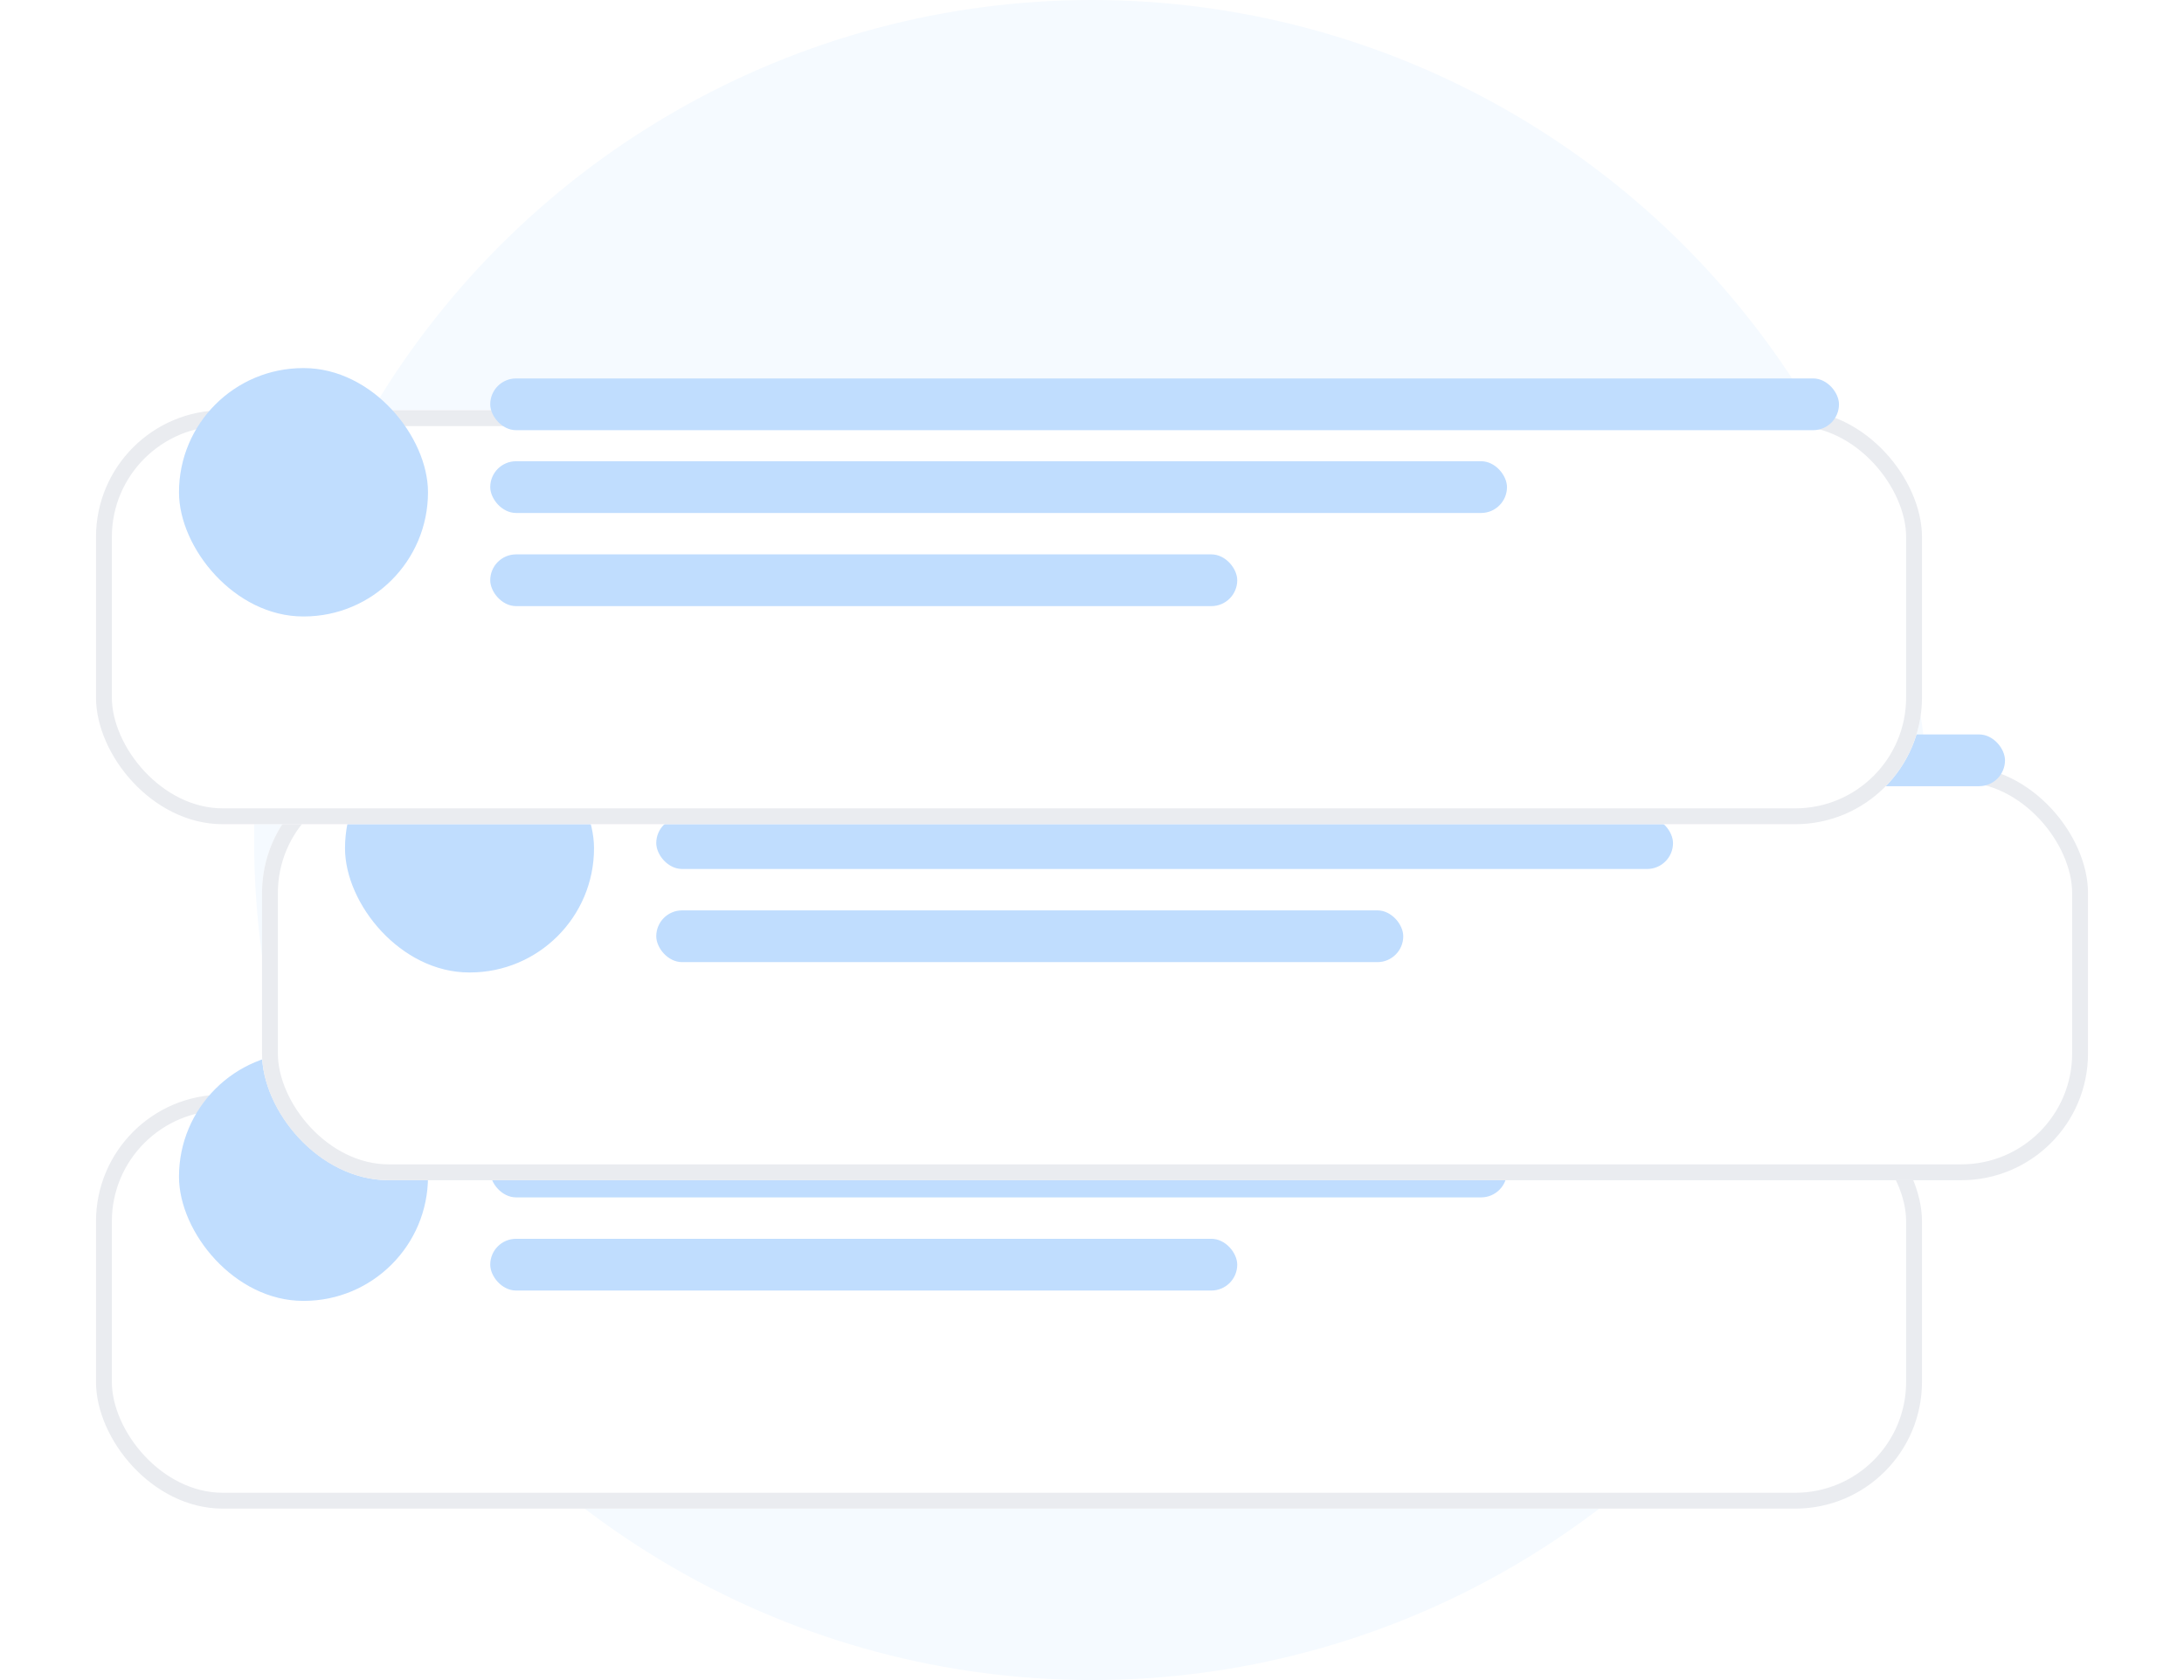 <svg width="182" height="140" viewBox="0 0 182 140" fill="none" xmlns="http://www.w3.org/2000/svg">
<ellipse cx="91.001" cy="70" rx="69.826" ry="70" fill="#F5FAFF"/>
<g filter="url(#filter0_dd_1864_14126)">
<rect x="8" y="80.806" width="152.166" height="34.495" rx="10.566" fill="white"/>
<rect x="8.66" y="81.466" width="150.845" height="33.175" rx="9.906" stroke="#EAECF0" stroke-width="1.321"/>
</g>
<rect x="14.916" y="87.705" width="20.75" height="20.697" rx="10.349" fill="#C0DDFE"/>
<rect x="40.853" y="88.567" width="112.395" height="4.312" rx="2.156" fill="#C0DDFE"/>
<rect x="40.853" y="95.466" width="84.729" height="4.312" rx="2.156" fill="#C0DDFE"/>
<rect x="40.853" y="103.228" width="62.25" height="4.312" rx="2.156" fill="#C0DDFE"/>
<g filter="url(#filter1_dd_1864_14126)">
<rect x="21.834" y="53.44" width="152.166" height="34.495" rx="10.566" fill="white"/>
<rect x="22.495" y="54.1" width="150.845" height="33.175" rx="9.906" stroke="#EAECF0" stroke-width="1.321"/>
</g>
<rect x="28.751" y="60.339" width="20.75" height="20.697" rx="10.349" fill="#C0DDFE"/>
<rect x="54.688" y="61.201" width="112.395" height="4.312" rx="2.156" fill="#C0DDFE"/>
<rect x="54.688" y="68.1" width="84.729" height="4.312" rx="2.156" fill="#C0DDFE"/>
<rect x="54.688" y="75.862" width="62.25" height="4.312" rx="2.156" fill="#C0DDFE"/>
<g filter="url(#filter2_dd_1864_14126)">
<rect x="8" y="23.774" width="152.166" height="34.495" rx="10.566" fill="white"/>
<rect x="8.66" y="24.434" width="150.845" height="33.175" rx="9.906" stroke="#EAECF0" stroke-width="1.321"/>
</g>
<rect x="14.916" y="30.673" width="20.75" height="20.697" rx="10.349" fill="#C0DDFE"/>
<rect x="40.853" y="31.535" width="112.395" height="4.312" rx="2.156" fill="#C0DDFE"/>
<rect x="40.853" y="38.434" width="84.729" height="4.312" rx="2.156" fill="#C0DDFE"/>
<rect x="40.853" y="46.196" width="62.25" height="4.312" rx="2.156" fill="#C0DDFE"/>
<defs>
<filter id="filter0_dd_1864_14126" x="0.075" y="79.331" width="168.015" height="51.82" filterUnits="userSpaceOnUse" color-interpolation-filters="sRGB">
<feFlood flood-opacity="0" result="BackgroundImageFix"/>
<feColorMatrix in="SourceAlpha" type="matrix" values="0 0 0 0 0 0 0 0 0 0 0 0 0 0 0 0 0 0 127 0" result="hardAlpha"/>
<feMorphology radius="1.321" operator="erode" in="SourceAlpha" result="effect1_dropShadow_1864_14126"/>
<feOffset dy="2.487"/>
<feGaussianBlur stdDeviation="2.642"/>
<feColorMatrix type="matrix" values="0 0 0 0 0.063 0 0 0 0 0.094 0 0 0 0 0.157 0 0 0 0.03 0"/>
<feBlend mode="normal" in2="BackgroundImageFix" result="effect1_dropShadow_1864_14126"/>
<feColorMatrix in="SourceAlpha" type="matrix" values="0 0 0 0 0 0 0 0 0 0 0 0 0 0 0 0 0 0 127 0" result="hardAlpha"/>
<feMorphology radius="2.642" operator="erode" in="SourceAlpha" result="effect2_dropShadow_1864_14126"/>
<feOffset dy="7.925"/>
<feGaussianBlur stdDeviation="5.283"/>
<feColorMatrix type="matrix" values="0 0 0 0 0.063 0 0 0 0 0.094 0 0 0 0 0.157 0 0 0 0.08 0"/>
<feBlend mode="normal" in2="effect1_dropShadow_1864_14126" result="effect2_dropShadow_1864_14126"/>
<feBlend mode="normal" in="SourceGraphic" in2="effect2_dropShadow_1864_14126" result="shape"/>
</filter>
<filter id="filter1_dd_1864_14126" x="13.91" y="51.965" width="168.015" height="51.82" filterUnits="userSpaceOnUse" color-interpolation-filters="sRGB">
<feFlood flood-opacity="0" result="BackgroundImageFix"/>
<feColorMatrix in="SourceAlpha" type="matrix" values="0 0 0 0 0 0 0 0 0 0 0 0 0 0 0 0 0 0 127 0" result="hardAlpha"/>
<feMorphology radius="1.321" operator="erode" in="SourceAlpha" result="effect1_dropShadow_1864_14126"/>
<feOffset dy="2.487"/>
<feGaussianBlur stdDeviation="2.642"/>
<feColorMatrix type="matrix" values="0 0 0 0 0.063 0 0 0 0 0.094 0 0 0 0 0.157 0 0 0 0.03 0"/>
<feBlend mode="normal" in2="BackgroundImageFix" result="effect1_dropShadow_1864_14126"/>
<feColorMatrix in="SourceAlpha" type="matrix" values="0 0 0 0 0 0 0 0 0 0 0 0 0 0 0 0 0 0 127 0" result="hardAlpha"/>
<feMorphology radius="2.642" operator="erode" in="SourceAlpha" result="effect2_dropShadow_1864_14126"/>
<feOffset dy="7.925"/>
<feGaussianBlur stdDeviation="5.283"/>
<feColorMatrix type="matrix" values="0 0 0 0 0.063 0 0 0 0 0.094 0 0 0 0 0.157 0 0 0 0.08 0"/>
<feBlend mode="normal" in2="effect1_dropShadow_1864_14126" result="effect2_dropShadow_1864_14126"/>
<feBlend mode="normal" in="SourceGraphic" in2="effect2_dropShadow_1864_14126" result="shape"/>
</filter>
<filter id="filter2_dd_1864_14126" x="0.075" y="22.299" width="168.015" height="51.82" filterUnits="userSpaceOnUse" color-interpolation-filters="sRGB">
<feFlood flood-opacity="0" result="BackgroundImageFix"/>
<feColorMatrix in="SourceAlpha" type="matrix" values="0 0 0 0 0 0 0 0 0 0 0 0 0 0 0 0 0 0 127 0" result="hardAlpha"/>
<feMorphology radius="1.321" operator="erode" in="SourceAlpha" result="effect1_dropShadow_1864_14126"/>
<feOffset dy="2.487"/>
<feGaussianBlur stdDeviation="2.642"/>
<feColorMatrix type="matrix" values="0 0 0 0 0.063 0 0 0 0 0.094 0 0 0 0 0.157 0 0 0 0.03 0"/>
<feBlend mode="normal" in2="BackgroundImageFix" result="effect1_dropShadow_1864_14126"/>
<feColorMatrix in="SourceAlpha" type="matrix" values="0 0 0 0 0 0 0 0 0 0 0 0 0 0 0 0 0 0 127 0" result="hardAlpha"/>
<feMorphology radius="2.642" operator="erode" in="SourceAlpha" result="effect2_dropShadow_1864_14126"/>
<feOffset dy="7.925"/>
<feGaussianBlur stdDeviation="5.283"/>
<feColorMatrix type="matrix" values="0 0 0 0 0.063 0 0 0 0 0.094 0 0 0 0 0.157 0 0 0 0.08 0"/>
<feBlend mode="normal" in2="effect1_dropShadow_1864_14126" result="effect2_dropShadow_1864_14126"/>
<feBlend mode="normal" in="SourceGraphic" in2="effect2_dropShadow_1864_14126" result="shape"/>
</filter>
</defs>
</svg>
